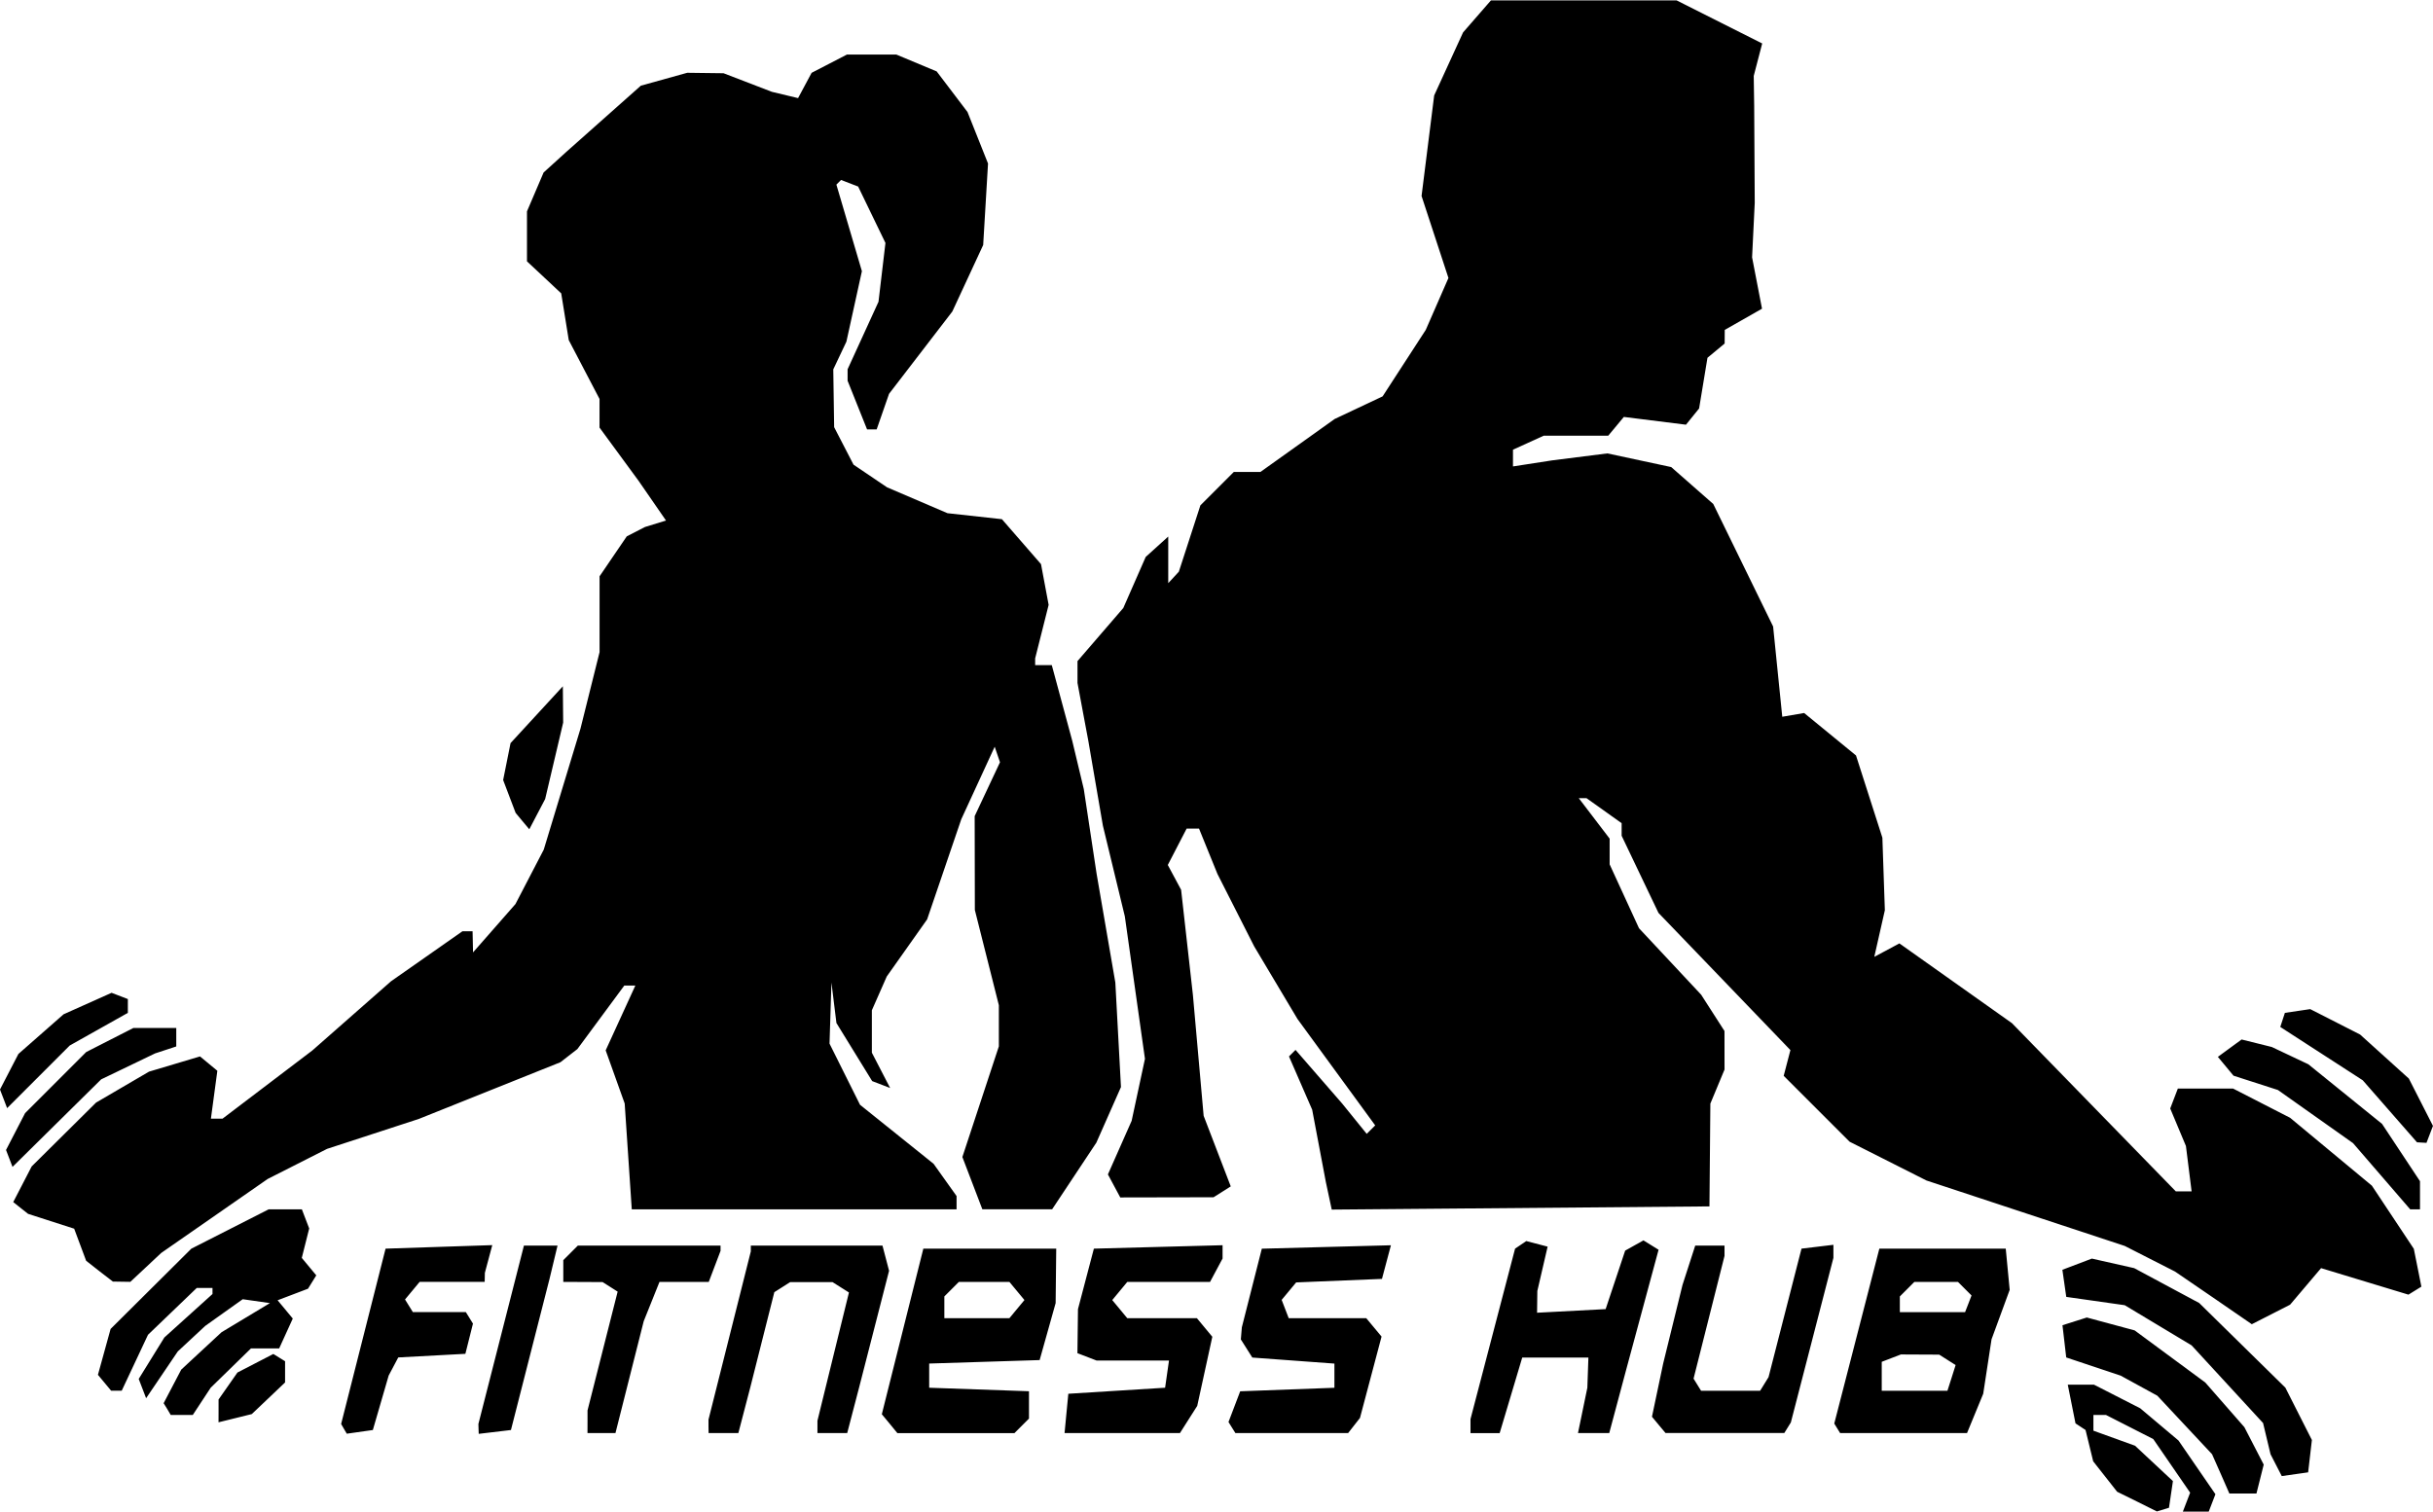 <?xml version="1.0" encoding="UTF-8" standalone="no"?>
<!-- Created with Inkscape (http://www.inkscape.org/) -->

<svg
   width="106.438mm"
   height="66.146mm"
   viewBox="0 0 106.438 66.146"
   version="1.1"
   id="svg1"
   xml:space="preserve"
   xmlns="http://www.w3.org/2000/svg"
   xmlns:svg="http://www.w3.org/2000/svg"><defs
     id="defs1" /><g
     id="layer1"
     transform="translate(-28.341,-143.858)"><path
       style="fill:#000000"
       d="m 121.832,209.563 -0.871,-0.429 -0.524,-0.666 -0.524,-0.666 -0.167,-0.685 -0.167,-0.685 -0.22,-0.145 -0.22,-0.145 -0.169,-0.847 -0.169,-0.847 h 0.573 0.573 l 1.012,0.517 1.012,0.517 0.837,0.705 0.837,0.705 0.808,1.175 0.808,1.175 -0.147,0.382 -0.147,0.382 h -0.566 -0.566 l 0.16,-0.416 0.16,-0.416 -0.807,-1.173 -0.807,-1.173 -1.034,-0.527 -1.034,-0.527 h -0.275 -0.275 v 0.344 0.344 l 0.91,0.329 0.91,0.329 0.829,0.774 0.829,0.774 -0.086,0.583 -0.086,0.583 -0.265,0.081 -0.265,0.081 z m 3.662,-1.212 -0.381,-0.86 -1.197,-1.28 -1.197,-1.28 -0.802,-0.439 -0.802,-0.439 -1.191,-0.398 -1.191,-0.398 -0.082,-0.705 -0.082,-0.705 0.532,-0.169 0.532,-0.169 1.047,0.282 1.047,0.282 1.545,1.14 1.545,1.14 0.855,0.977 0.855,0.977 0.423,0.819 0.423,0.819 -0.159,0.633 -0.159,0.633 h -0.592 -0.592 z m 2.423,-0.381 -0.246,-0.479 -0.163,-0.682 -0.163,-0.682 -1.563,-1.699 -1.563,-1.699 -1.463,-0.879 -1.463,-0.879 -1.279,-0.182 -1.279,-0.182 -0.085,-0.593 -0.085,-0.593 0.645,-0.245 0.645,-0.245 0.926,0.209 0.926,0.209 1.422,0.763 1.422,0.763 1.885,1.852 1.885,1.852 0.58,1.145 0.58,1.145 -0.082,0.708 -0.082,0.707 -0.577,0.082 -0.577,0.082 z m -84.529,-1.588 -0.123,-0.214 0.972,-3.836 0.972,-3.836 2.334,-0.077 2.334,-0.077 -0.162,0.606 -0.162,0.606 -0.004,0.198 -0.004,0.198 H 48.123 46.7 l -0.32,0.385 -0.32,0.385 0.171,0.276 0.171,0.276 h 1.159 1.159 l 0.156,0.252 0.156,0.252 -0.166,0.661 -0.166,0.661 -1.468,0.079 -1.468,0.079 -0.21,0.397 -0.21,0.397 -0.346,1.191 -0.346,1.191 -0.57,0.081 -0.57,0.081 z m 5.888,0.002 -0.006,-0.216 0.996,-3.903 0.996,-3.903 h 0.735 0.735 l -0.175,0.728 -0.175,0.728 -0.844,3.307 -0.844,3.307 -0.705,0.084 -0.705,0.084 z m 4.768,-0.314 v -0.495 l 0.659,-2.599 0.659,-2.599 -0.329,-0.209 -0.329,-0.209 -0.86,-0.004 -0.86,-0.004 v -0.476 -0.476 l 0.318,-0.318 0.318,-0.318 h 3.122 3.122 v 0.115 0.115 l -0.258,0.679 -0.258,0.679 H 58.27 57.192 l -0.345,0.86 -0.345,0.86 -0.618,2.447 -0.618,2.447 h -0.612 -0.612 z m 5.292,0.201 v -0.294 l 0.926,-3.681 0.926,-3.681 v -0.125 -0.126 h 2.88 2.88 l 0.144,0.55 0.144,0.55 -0.657,2.559 -0.657,2.559 -0.259,0.992 -0.259,0.992 h -0.651 -0.651 v -0.27 -0.27 l 0.689,-2.806 0.689,-2.806 -0.359,-0.227 -0.359,-0.227 h -0.926 -0.926 l -0.347,0.22 -0.347,0.22 -0.528,2.091 -0.528,2.091 -0.259,0.992 -0.259,0.992 h -0.651 -0.651 z m 7.925,-0.117 -0.342,-0.412 0.908,-3.623 0.908,-3.623 h 2.907 2.907 l -0.013,1.191 -0.013,1.191 -0.35,1.247 -0.35,1.247 -2.416,0.076 -2.416,0.076 v 0.529 0.529 l 2.183,0.077 2.183,0.077 v 0.598 0.598 l -0.318,0.318 -0.318,0.318 h -2.561 -2.561 z m 5.568,-5.012 0.329,-0.397 -0.329,-0.397 -0.329,-0.397 h -1.105 -1.105 l -0.318,0.318 -0.318,0.318 v 0.476 0.476 h 1.423 1.423 z m 2.166,4.564 0.083,-0.86 2.117,-0.132 2.117,-0.132 0.085,-0.595 0.085,-0.595 h -1.584 -1.584 l -0.419,-0.161 -0.419,-0.161 0.012,-0.964 0.012,-0.964 0.348,-1.323 0.348,-1.323 2.815,-0.075 2.815,-0.075 v 0.291 0.291 l -0.274,0.512 -0.274,0.512 H 79.467 77.657 l -0.329,0.397 -0.329,0.397 0.329,0.397 0.329,0.397 h 1.523 1.523 l 0.337,0.406 0.337,0.406 -0.33,1.512 -0.33,1.512 -0.378,0.595 -0.378,0.595 h -2.524 -2.524 z m 7.24,0.618 -0.15,-0.242 0.256,-0.672 0.256,-0.672 2.061,-0.077 2.061,-0.077 v -0.529 -0.529 l -1.796,-0.132 -1.796,-0.132 -0.251,-0.397 -0.251,-0.397 0.022,-0.265 0.022,-0.265 0.437,-1.72 0.437,-1.72 2.824,-0.075 2.824,-0.075 -0.196,0.736 -0.196,0.736 -1.877,0.077 -1.877,0.077 -0.317,0.382 -0.317,0.382 0.154,0.4 0.154,0.4 h 1.696 1.696 l 0.335,0.403 0.335,0.403 -0.472,1.78 -0.472,1.78 -0.259,0.331 -0.259,0.331 h -2.466 -2.466 z m 10.437,-0.064 v -0.306 l 0.975,-3.729 0.975,-3.729 0.245,-0.166 0.245,-0.166 0.467,0.122 0.467,0.122 -0.225,0.97 -0.225,0.97 -0.006,0.476 -0.006,0.476 1.5,-0.079 1.5,-0.079 0.427,-1.28 0.427,-1.28 0.4,-0.224 0.4,-0.224 0.331,0.205 0.331,0.205 -0.708,2.622 -0.708,2.622 -0.371,1.389 -0.371,1.389 h -0.684 -0.684 l 0.205,-0.992 0.205,-0.992 0.023,-0.661 0.023,-0.661 h -1.447 -1.447 l -0.494,1.654 -0.494,1.654 h -0.638 -0.638 z m 8.235,-0.051 -0.296,-0.357 0.245,-1.164 0.245,-1.164 0.423,-1.72 0.423,-1.72 0.278,-0.86 0.278,-0.86 h 0.641 0.641 v 0.225 0.225 l -0.677,2.685 -0.677,2.685 0.164,0.265 0.164,0.265 h 1.292 1.292 l 0.184,-0.298 0.184,-0.298 0.721,-2.811 0.721,-2.811 0.698,-0.084 0.698,-0.084 v 0.286 0.286 l -0.931,3.601 -0.931,3.601 -0.143,0.231 -0.143,0.231 h -2.598 -2.598 z m 7.807,0.149 -0.128,-0.208 0.986,-3.827 0.986,-3.827 h 2.765 2.765 l 0.086,0.902 0.086,0.902 -0.397,1.082 -0.397,1.082 -0.182,1.191 -0.182,1.191 -0.354,0.86 -0.354,0.86 h -2.776 -2.776 z m 5.003,-2.206 0.178,-0.562 -0.359,-0.228 -0.359,-0.228 -0.838,-0.004 -0.838,-0.004 -0.419,0.161 -0.419,0.161 v 0.633 0.633 h 1.437 1.437 z m 0.734,-3.242 0.14,-0.365 -0.297,-0.297 -0.297,-0.297 h -0.953 -0.953 l -0.318,0.318 -0.318,0.318 v 0.344 0.344 h 1.427 1.427 z m -76.548,4.686 v -0.499 l 0.413,-0.59 0.413,-0.59 0.785,-0.406 0.785,-0.406 0.257,0.159 0.257,0.159 v 0.464 0.464 l -0.728,0.692 -0.728,0.692 -0.728,0.18 -0.728,0.18 z m -2.244,-0.08 -0.159,-0.257 0.385,-0.735 0.385,-0.735 0.882,-0.818 0.882,-0.818 1.058,-0.637 1.058,-0.637 -0.595,-0.085 -0.595,-0.085 -0.819,0.583 -0.819,0.583 -0.601,0.559 -0.601,0.559 -0.693,1.024 -0.693,1.024 -0.162,-0.422 -0.162,-0.422 0.561,-0.907 0.561,-0.907 1.053,-0.951 1.053,-0.951 v -0.133 -0.133 h -0.344 -0.344 l -1.067,1.025 -1.067,1.025 -0.575,1.224 -0.575,1.224 h -0.231 -0.231 l -0.289,-0.348 -0.289,-0.348 0.277,-1.004 0.277,-1.004 1.766,-1.756 1.766,-1.756 1.69,-0.86 1.69,-0.86 h 0.728 0.728 l 0.16,0.418 0.16,0.418 -0.162,0.644 -0.162,0.644 0.317,0.382 0.317,0.382 -0.181,0.292 -0.181,0.292 -0.665,0.253 -0.665,0.253 0.332,0.4 0.332,0.4 -0.298,0.654 -0.298,0.654 h -0.617 -0.617 l -0.881,0.86 -0.881,0.86 -0.391,0.595 -0.391,0.595 h -0.483 -0.483 z m 89.514,-4.869 -1.677,-1.147 -1.101,-0.561 -1.101,-0.561 -4.337,-1.432 -4.337,-1.432 -1.682,-0.849 -1.682,-0.849 -1.441,-1.441 -1.441,-1.441 0.147,-0.563 0.147,-0.563 -2.886,-3.002 -2.886,-3.001 -0.806,-1.688 -0.806,-1.688 v -0.275 -0.275 l -0.768,-0.547 -0.768,-0.547 H 97.58 97.409 l 0.675,0.885 0.675,0.885 v 0.563 0.563 l 0.642,1.397 0.642,1.397 1.36,1.455 1.36,1.455 0.51,0.794 0.51,0.794 9.9e-4,0.843 9.9e-4,0.843 -0.31,0.745 -0.31,0.745 -0.02,2.249 -0.02,2.249 -8.262,0.07 -8.262,0.07 -0.128,-0.599 -0.128,-0.599 -0.3,-1.587 -0.3,-1.587 -0.507,-1.165 -0.507,-1.165 0.143,-0.143 0.143,-0.143 1.022,1.176 1.022,1.176 0.535,0.661 0.535,0.661 0.186,-0.185 0.186,-0.185 -1.7,-2.328 -1.7,-2.328 -0.946,-1.587 -0.946,-1.587 -0.805,-1.587 -0.805,-1.587 -0.403,-0.992 -0.403,-0.992 h -0.271 -0.271 l -0.412,0.796 -0.412,0.796 0.291,0.543 0.291,0.543 0.258,2.299 0.258,2.299 0.235,2.646 0.235,2.646 0.593,1.544 0.593,1.544 -0.376,0.238 -0.376,0.238 -2.041,0.004 -2.041,0.004 -0.27,-0.504 -0.27,-0.504 0.519,-1.173 0.519,-1.173 0.291,-1.356 0.291,-1.356 -0.44,-3.117 -0.44,-3.117 -0.48,-1.984 -0.48,-1.984 -0.318,-1.852 -0.318,-1.852 -0.238,-1.27 -0.237,-1.27 v -0.479 -0.479 l 1.002,-1.162 1.002,-1.162 0.49,-1.117 0.49,-1.117 0.493,-0.446 0.493,-0.446 v 1.02 1.02 l 0.232,-0.251 0.232,-0.251 0.471,-1.451 0.471,-1.451 0.731,-0.731 0.731,-0.731 h 0.582 0.582 l 1.624,-1.159 1.624,-1.159 1.049,-0.495 1.049,-0.495 0.944,-1.455 0.944,-1.455 0.496,-1.135 0.496,-1.135 -0.588,-1.794 -0.588,-1.794 0.276,-2.2 0.276,-2.2 0.632,-1.379 0.632,-1.379 0.61,-0.701 0.61,-0.701 h 4.06 4.06 l 1.873,0.943 1.873,0.943 -0.185,0.71 -0.185,0.71 0.01,0.661 0.01,0.661 0.012,2.117 0.012,2.117 -0.058,1.191 -0.058,1.191 0.217,1.124 0.217,1.124 -0.815,0.464 -0.815,0.464 -0.002,0.298 -0.002,0.298 -0.376,0.312 -0.376,0.312 -0.183,1.109 -0.183,1.109 -0.287,0.355 -0.287,0.355 -1.359,-0.17 -1.359,-0.17 -0.341,0.41 -0.341,0.41 h -1.41 -1.41 l -0.674,0.307 -0.674,0.307 v 0.366 0.366 l 0.86,-0.133 0.86,-0.133 1.205,-0.152 1.205,-0.152 1.396,0.299 1.396,0.299 0.92,0.808 0.92,0.808 1.309,2.68 1.309,2.68 0.2,1.975 0.2,1.975 0.479,-0.082 0.479,-0.082 1.134,0.929 1.134,0.929 0.577,1.799 0.577,1.799 0.054,1.587 0.054,1.587 -0.231,1.02 -0.231,1.02 0.549,-0.294 0.549,-0.294 2.462,1.745 2.462,1.745 3.584,3.68 3.584,3.68 h 0.346 0.346 l -0.124,-0.992 -0.124,-0.992 -0.344,-0.821 -0.344,-0.821 0.167,-0.436 0.167,-0.436 h 1.208 1.208 l 1.248,0.64 1.248,0.64 1.788,1.485 1.789,1.485 0.917,1.381 0.917,1.381 0.166,0.828 0.165,0.828 -0.283,0.175 -0.283,0.175 -1.911,-0.58 -1.911,-0.58 -0.678,0.8 -0.678,0.8 -0.837,0.427 -0.837,0.427 z m -92.481,-1.163 -0.582,-0.457 -0.262,-0.702 -0.262,-0.702 -1.009,-0.325 -1.009,-0.325 -0.324,-0.257 -0.324,-0.257 0.404,-0.781 0.404,-0.781 1.408,-1.396 1.408,-1.396 1.158,-0.677 1.158,-0.677 1.116,-0.333 1.116,-0.333 0.379,0.314 0.379,0.314 -0.141,1.048 -0.141,1.048 h 0.254 0.254 l 1.964,-1.492 1.964,-1.492 1.723,-1.515 1.723,-1.515 1.562,-1.094 1.562,-1.094 h 0.221 0.221 l 0.01,0.463 0.01,0.463 0.928,-1.058 0.928,-1.058 0.619,-1.191 0.619,-1.191 0.803,-2.646 0.803,-2.646 0.418,-1.675 0.418,-1.675 v -1.659 -1.659 l 0.595,-0.874 0.595,-0.874 0.397,-0.204 0.397,-0.204 0.461,-0.142 0.461,-0.142 -0.6,-0.869 -0.6,-0.869 -0.854,-1.164 -0.854,-1.164 v -0.627 -0.627 l -0.673,-1.287 -0.673,-1.287 -0.165,-1.023 -0.165,-1.023 -0.749,-0.701 -0.749,-0.701 v -1.093 -1.093 l 0.364,-0.851 0.364,-0.851 0.496,-0.45 0.496,-0.45 1.631,-1.449 1.631,-1.449 1.015,-0.282 1.015,-0.282 0.794,0.01 0.794,0.01 1.058,0.407 1.058,0.407 0.572,0.137 0.572,0.137 0.296,-0.553 0.296,-0.553 0.773,-0.4 0.773,-0.4 h 1.08 1.08 l 0.883,0.369 0.883,0.369 0.674,0.888 0.674,0.888 0.449,1.127 0.449,1.127 -0.106,1.783 -0.106,1.783 -0.675,1.455 -0.675,1.455 -1.384,1.801 -1.384,1.801 -0.271,0.778 -0.271,0.778 h -0.21 -0.21 l -0.426,-1.064 -0.426,-1.064 v -0.251 -0.251 l 0.676,-1.477 0.676,-1.477 0.152,-1.287 0.152,-1.287 -0.597,-1.234 -0.597,-1.234 -0.374,-0.144 -0.374,-0.144 -0.102,0.102 -0.102,0.102 0.558,1.894 0.558,1.894 -0.339,1.542 -0.339,1.542 -0.287,0.606 -0.287,0.606 0.019,1.265 0.019,1.265 0.424,0.82 0.424,0.82 0.732,0.495 0.732,0.495 1.323,0.567 1.323,0.567 1.191,0.131 1.191,0.131 0.855,0.983 0.855,0.983 0.167,0.892 0.167,0.892 -0.295,1.171 -0.295,1.171 v 0.147 0.147 h 0.364 0.364 l 0.447,1.654 0.447,1.654 0.253,1.058 0.253,1.058 0.28,1.852 0.28,1.852 0.41,2.381 0.41,2.381 0.123,2.286 0.123,2.286 -0.538,1.216 -0.538,1.216 -0.968,1.459 -0.968,1.459 h -1.526 -1.526 l -0.437,-1.144 -0.437,-1.144 0.798,-2.421 0.798,-2.421 v -0.9 -0.9 l -0.525,-2.084 -0.525,-2.084 -0.004,-2.053 -0.004,-2.053 0.554,-1.179 0.554,-1.179 -0.116,-0.34 -0.116,-0.34 -0.731,1.587 -0.731,1.587 -0.747,2.191 -0.747,2.191 -0.883,1.249 -0.883,1.249 -0.326,0.74 -0.326,0.74 v 0.927 0.927 l 0.4,0.773 0.4,0.773 -0.393,-0.151 -0.393,-0.151 -0.782,-1.271 -0.782,-1.271 -0.109,-0.886 -0.109,-0.886 -0.042,1.337 -0.042,1.337 0.667,1.338 0.667,1.338 1.609,1.291 1.609,1.291 0.503,0.706 0.503,0.706 v 0.29 0.29 h -7.104 -7.105 l -0.155,-2.315 -0.155,-2.315 -0.416,-1.163 -0.416,-1.163 0.649,-1.417 0.649,-1.417 h -0.242 -0.242 l -1.026,1.389 -1.026,1.389 -0.371,0.288 -0.371,0.288 -3.096,1.24 -3.096,1.24 -2.007,0.655 -2.007,0.655 -1.3,0.659 -1.3,0.659 -2.328,1.618 -2.328,1.618 -0.676,0.633 -0.676,0.633 -0.382,-0.006 -0.382,-0.006 z m 99.841,-4.155 -1.251,-1.449 -1.644,-1.163 -1.644,-1.163 -0.971,-0.313 -0.971,-0.313 -0.342,-0.412 -0.342,-0.412 0.519,-0.38 0.519,-0.38 0.661,0.164 0.661,0.165 0.799,0.378 0.799,0.378 1.612,1.304 1.612,1.304 0.83,1.254 0.83,1.254 v 0.616 0.616 h -0.214 -0.214 z m -103.786,-0.78 -0.142,-0.37 0.417,-0.806 0.417,-0.806 1.337,-1.337 1.337,-1.337 1.033,-0.527 1.033,-0.527 h 0.937 0.937 v 0.405 0.405 l -0.463,0.152 -0.463,0.152 -1.18,0.568 -1.18,0.568 -1.939,1.915 -1.939,1.915 z m 104.146,-2.063 -1.187,-1.357 -1.804,-1.167 -1.804,-1.167 0.101,-0.308 0.101,-0.308 0.554,-0.082 0.554,-0.082 1.091,0.556 1.091,0.556 1.066,0.963 1.066,0.963 0.528,1.036 0.528,1.036 -0.142,0.371 -0.142,0.371 -0.207,-0.012 -0.207,-0.012 z m -104.396,-0.547 -0.156,-0.406 0.403,-0.778 0.403,-0.778 0.988,-0.868 0.988,-0.868 1.05,-0.47 1.05,-0.47 0.356,0.137 0.356,0.137 -2.69e-4,0.302 -2.69e-4,0.302 -1.271,0.714 -1.271,0.714 -1.37,1.37 -1.37,1.37 z m 22.7,-12.151 -0.298,-0.359 -0.273,-0.719 -0.273,-0.719 0.162,-0.808 0.162,-0.808 1.144,-1.243 1.144,-1.243 0.007,0.794 0.007,0.794 -0.394,1.672 -0.394,1.672 -0.347,0.662 -0.347,0.662 z"
       id="path1" /></g></svg>
